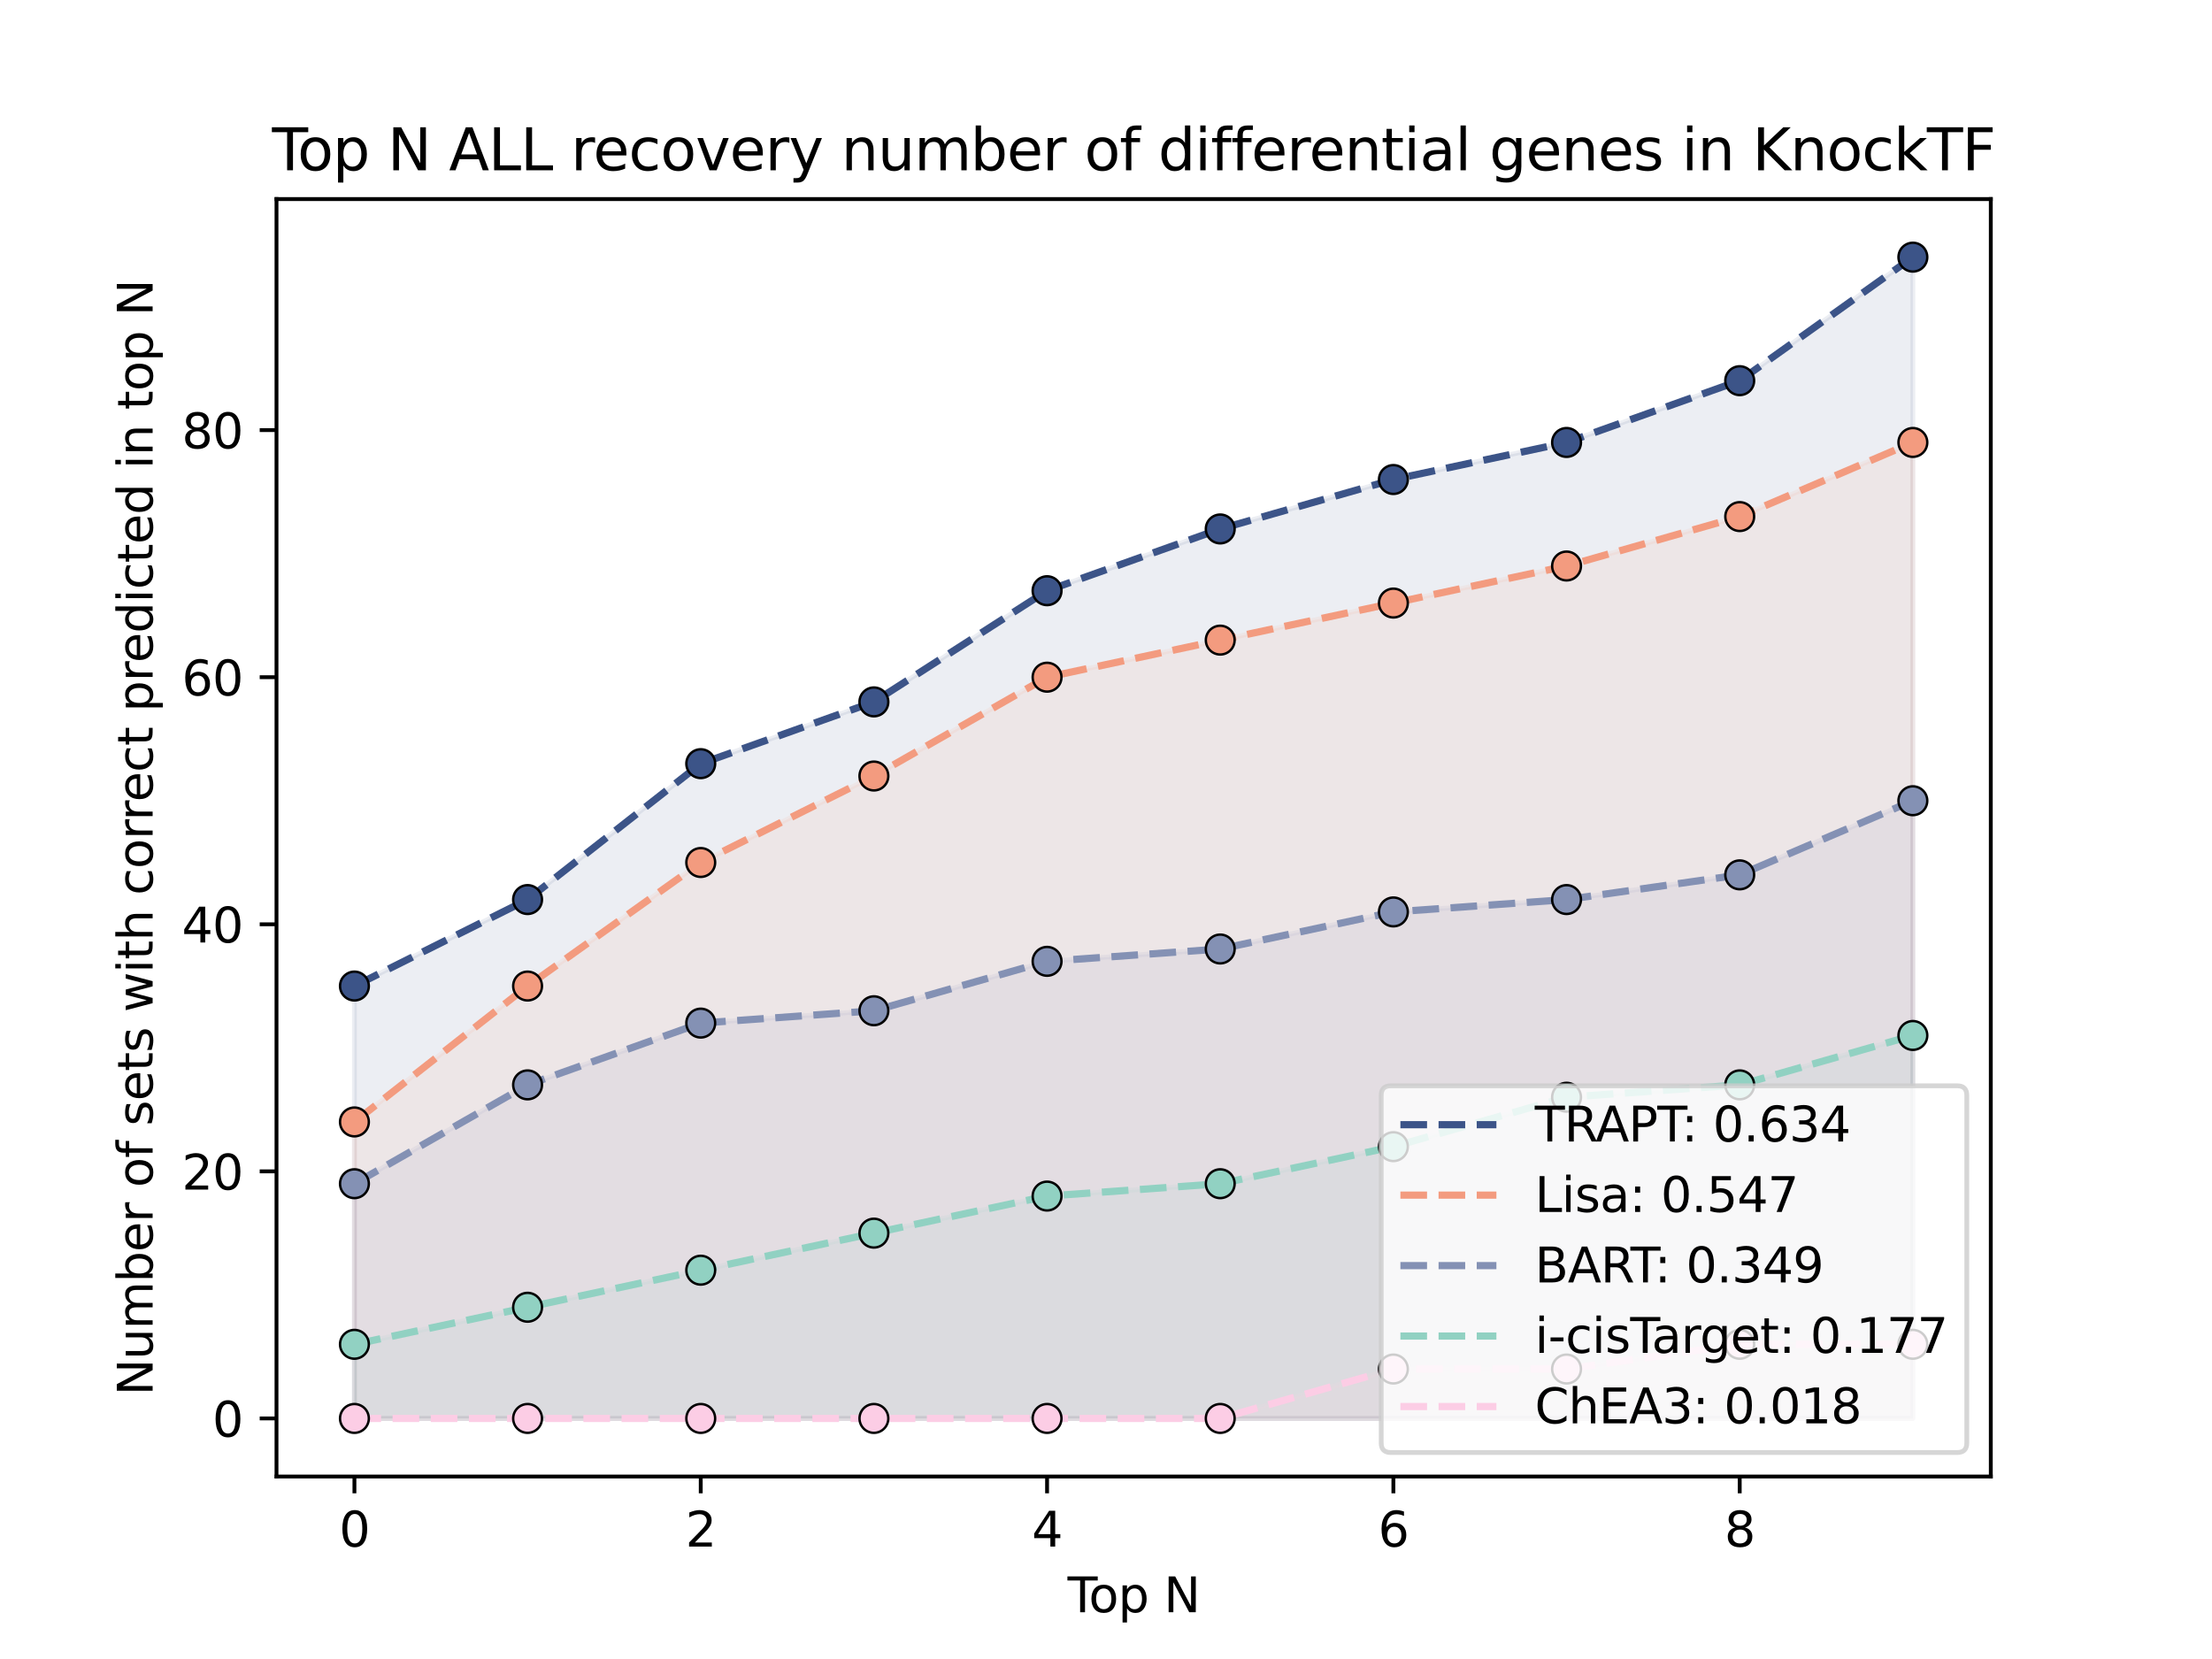 <?xml version="1.0" encoding="utf-8" standalone="no"?>
<!DOCTYPE svg PUBLIC "-//W3C//DTD SVG 1.1//EN"
  "http://www.w3.org/Graphics/SVG/1.1/DTD/svg11.dtd">
<svg xmlns:xlink="http://www.w3.org/1999/xlink" width="460.8pt" height="345.6pt" viewBox="0 0 460.8 345.6" xmlns="http://www.w3.org/2000/svg" version="1.1">
 <defs>
  <style type="text/css">*{stroke-linejoin: round; stroke-linecap: butt}</style>
 </defs>
 <g id="figure_1">
  <g id="patch_1">
   <path d="M 0 345.6 
L 460.8 345.6 
L 460.8 0 
L 0 0 
z
" style="fill: #ffffff"/>
  </g>
  <g id="axes_1">
   <g id="patch_2">
    <path d="M 57.6 307.584 
L 414.72 307.584 
L 414.72 41.472 
L 57.6 41.472 
z
" style="fill: #ffffff"/>
   </g>
   <g id="PolyCollection_1">
    <defs>
     <path id="mdbbc912011" d="M 73.833 -50.112 
L 73.833 -140.189 
L 109.905 -158.204 
L 145.978 -186.514 
L 182.051 -199.382 
L 218.124 -222.544 
L 254.196 -235.412 
L 290.269 -245.707 
L 326.342 -253.428 
L 362.415 -266.296 
L 398.487 -292.032 
L 398.487 -50.112 
L 398.487 -50.112 
L 362.415 -50.112 
L 326.342 -50.112 
L 290.269 -50.112 
L 254.196 -50.112 
L 218.124 -50.112 
L 182.051 -50.112 
L 145.978 -50.112 
L 109.905 -50.112 
L 73.833 -50.112 
z
" style="stroke: #3c5488; stroke-opacity: 0.1"/>
    </defs>
    <g clip-path="url(#p85c502e0f3)">
     <use xlink:href="#mdbbc912011" x="0" y="345.6" style="fill: #3c5488; fill-opacity: 0.1; stroke: #3c5488; stroke-opacity: 0.1"/>
    </g>
   </g>
   <g id="PolyCollection_2">
    <defs>
     <path id="m78c584b726" d="M 73.833 -50.112 
L 73.833 -111.879 
L 109.905 -140.189 
L 145.978 -165.925 
L 182.051 -183.94 
L 218.124 -204.529 
L 254.196 -212.25 
L 290.269 -219.971 
L 326.342 -227.692 
L 362.415 -237.986 
L 398.487 -253.428 
L 398.487 -50.112 
L 398.487 -50.112 
L 362.415 -50.112 
L 326.342 -50.112 
L 290.269 -50.112 
L 254.196 -50.112 
L 218.124 -50.112 
L 182.051 -50.112 
L 145.978 -50.112 
L 109.905 -50.112 
L 73.833 -50.112 
z
" style="stroke: #f39b7f; stroke-opacity: 0.1"/>
    </defs>
    <g clip-path="url(#p85c502e0f3)">
     <use xlink:href="#m78c584b726" x="0" y="345.6" style="fill: #f39b7f; fill-opacity: 0.1; stroke: #f39b7f; stroke-opacity: 0.1"/>
    </g>
   </g>
   <g id="PolyCollection_3">
    <defs>
     <path id="mcbadb2ce2e" d="M 73.833 -50.112 
L 73.833 -99.011 
L 109.905 -119.6 
L 145.978 -132.468 
L 182.051 -135.041 
L 218.124 -145.336 
L 254.196 -147.909 
L 290.269 -155.63 
L 326.342 -158.204 
L 362.415 -163.351 
L 398.487 -178.793 
L 398.487 -50.112 
L 398.487 -50.112 
L 362.415 -50.112 
L 326.342 -50.112 
L 290.269 -50.112 
L 254.196 -50.112 
L 218.124 -50.112 
L 182.051 -50.112 
L 145.978 -50.112 
L 109.905 -50.112 
L 73.833 -50.112 
z
" style="stroke: #8491b4; stroke-opacity: 0.1"/>
    </defs>
    <g clip-path="url(#p85c502e0f3)">
     <use xlink:href="#mcbadb2ce2e" x="0" y="345.6" style="fill: #8491b4; fill-opacity: 0.1; stroke: #8491b4; stroke-opacity: 0.1"/>
    </g>
   </g>
   <g id="PolyCollection_4">
    <defs>
     <path id="m38da74bc91" d="M 73.833 -50.112 
L 73.833 -65.554 
L 109.905 -73.275 
L 145.978 -80.995 
L 182.051 -88.716 
L 218.124 -96.437 
L 254.196 -99.011 
L 290.269 -106.732 
L 326.342 -117.026 
L 362.415 -119.6 
L 398.487 -129.894 
L 398.487 -50.112 
L 398.487 -50.112 
L 362.415 -50.112 
L 326.342 -50.112 
L 290.269 -50.112 
L 254.196 -50.112 
L 218.124 -50.112 
L 182.051 -50.112 
L 145.978 -50.112 
L 109.905 -50.112 
L 73.833 -50.112 
z
" style="stroke: #91d1c2; stroke-opacity: 0.1"/>
    </defs>
    <g clip-path="url(#p85c502e0f3)">
     <use xlink:href="#m38da74bc91" x="0" y="345.6" style="fill: #91d1c2; fill-opacity: 0.1; stroke: #91d1c2; stroke-opacity: 0.1"/>
    </g>
   </g>
   <g id="PolyCollection_5">
    <defs>
     <path id="m453b1b0b6f" d="M 73.833 -50.112 
L 73.833 -50.112 
L 109.905 -50.112 
L 145.978 -50.112 
L 182.051 -50.112 
L 218.124 -50.112 
L 254.196 -50.112 
L 290.269 -60.406 
L 326.342 -60.406 
L 362.415 -65.554 
L 398.487 -65.554 
L 398.487 -50.112 
L 398.487 -50.112 
L 362.415 -50.112 
L 326.342 -50.112 
L 290.269 -50.112 
L 254.196 -50.112 
L 218.124 -50.112 
L 182.051 -50.112 
L 145.978 -50.112 
L 109.905 -50.112 
L 73.833 -50.112 
z
" style="stroke: #fccde5; stroke-opacity: 0.1"/>
    </defs>
    <g clip-path="url(#p85c502e0f3)">
     <use xlink:href="#m453b1b0b6f" x="0" y="345.6" style="fill: #fccde5; fill-opacity: 0.1; stroke: #fccde5; stroke-opacity: 0.1"/>
    </g>
   </g>
   <g id="matplotlib.axis_1">
    <g id="xtick_1">
     <g id="line2d_1">
      <defs>
       <path id="m81133cbb20" d="M 0 0 
L 0 3.5 
" style="stroke: #000000; stroke-width: 0.8"/>
      </defs>
      <g>
       <use xlink:href="#m81133cbb20" x="73.833" y="307.584" style="stroke: #000000; stroke-width: 0.8"/>
      </g>
     </g>
     <g id="text_1">
      <!-- 0 -->
      <g transform="translate(70.651 322.182)scale(0.1 -0.1)">
       <defs>
        <path id="DejaVuSans-30" d="M 2034 4250 
Q 1547 4250 1301 3770 
Q 1056 3291 1056 2328 
Q 1056 1369 1301 889 
Q 1547 409 2034 409 
Q 2525 409 2770 889 
Q 3016 1369 3016 2328 
Q 3016 3291 2770 3770 
Q 2525 4250 2034 4250 
z
M 2034 4750 
Q 2819 4750 3233 4129 
Q 3647 3509 3647 2328 
Q 3647 1150 3233 529 
Q 2819 -91 2034 -91 
Q 1250 -91 836 529 
Q 422 1150 422 2328 
Q 422 3509 836 4129 
Q 1250 4750 2034 4750 
z
" transform="scale(0.016)"/>
       </defs>
       <use xlink:href="#DejaVuSans-30"/>
      </g>
     </g>
    </g>
    <g id="xtick_2">
     <g id="line2d_2">
      <g>
       <use xlink:href="#m81133cbb20" x="145.978" y="307.584" style="stroke: #000000; stroke-width: 0.8"/>
      </g>
     </g>
     <g id="text_2">
      <!-- 2 -->
      <g transform="translate(142.797 322.182)scale(0.1 -0.1)">
       <defs>
        <path id="DejaVuSans-32" d="M 1228 531 
L 3431 531 
L 3431 0 
L 469 0 
L 469 531 
Q 828 903 1448 1529 
Q 2069 2156 2228 2338 
Q 2531 2678 2651 2914 
Q 2772 3150 2772 3378 
Q 2772 3750 2511 3984 
Q 2250 4219 1831 4219 
Q 1534 4219 1204 4116 
Q 875 4013 500 3803 
L 500 4441 
Q 881 4594 1212 4672 
Q 1544 4750 1819 4750 
Q 2544 4750 2975 4387 
Q 3406 4025 3406 3419 
Q 3406 3131 3298 2873 
Q 3191 2616 2906 2266 
Q 2828 2175 2409 1742 
Q 1991 1309 1228 531 
z
" transform="scale(0.016)"/>
       </defs>
       <use xlink:href="#DejaVuSans-32"/>
      </g>
     </g>
    </g>
    <g id="xtick_3">
     <g id="line2d_3">
      <g>
       <use xlink:href="#m81133cbb20" x="218.124" y="307.584" style="stroke: #000000; stroke-width: 0.8"/>
      </g>
     </g>
     <g id="text_3">
      <!-- 4 -->
      <g transform="translate(214.942 322.182)scale(0.1 -0.1)">
       <defs>
        <path id="DejaVuSans-34" d="M 2419 4116 
L 825 1625 
L 2419 1625 
L 2419 4116 
z
M 2253 4666 
L 3047 4666 
L 3047 1625 
L 3713 1625 
L 3713 1100 
L 3047 1100 
L 3047 0 
L 2419 0 
L 2419 1100 
L 313 1100 
L 313 1709 
L 2253 4666 
z
" transform="scale(0.016)"/>
       </defs>
       <use xlink:href="#DejaVuSans-34"/>
      </g>
     </g>
    </g>
    <g id="xtick_4">
     <g id="line2d_4">
      <g>
       <use xlink:href="#m81133cbb20" x="290.269" y="307.584" style="stroke: #000000; stroke-width: 0.8"/>
      </g>
     </g>
     <g id="text_4">
      <!-- 6 -->
      <g transform="translate(287.088 322.182)scale(0.1 -0.1)">
       <defs>
        <path id="DejaVuSans-36" d="M 2113 2584 
Q 1688 2584 1439 2293 
Q 1191 2003 1191 1497 
Q 1191 994 1439 701 
Q 1688 409 2113 409 
Q 2538 409 2786 701 
Q 3034 994 3034 1497 
Q 3034 2003 2786 2293 
Q 2538 2584 2113 2584 
z
M 3366 4563 
L 3366 3988 
Q 3128 4100 2886 4159 
Q 2644 4219 2406 4219 
Q 1781 4219 1451 3797 
Q 1122 3375 1075 2522 
Q 1259 2794 1537 2939 
Q 1816 3084 2150 3084 
Q 2853 3084 3261 2657 
Q 3669 2231 3669 1497 
Q 3669 778 3244 343 
Q 2819 -91 2113 -91 
Q 1303 -91 875 529 
Q 447 1150 447 2328 
Q 447 3434 972 4092 
Q 1497 4750 2381 4750 
Q 2619 4750 2861 4703 
Q 3103 4656 3366 4563 
z
" transform="scale(0.016)"/>
       </defs>
       <use xlink:href="#DejaVuSans-36"/>
      </g>
     </g>
    </g>
    <g id="xtick_5">
     <g id="line2d_5">
      <g>
       <use xlink:href="#m81133cbb20" x="362.415" y="307.584" style="stroke: #000000; stroke-width: 0.8"/>
      </g>
     </g>
     <g id="text_5">
      <!-- 8 -->
      <g transform="translate(359.233 322.182)scale(0.1 -0.1)">
       <defs>
        <path id="DejaVuSans-38" d="M 2034 2216 
Q 1584 2216 1326 1975 
Q 1069 1734 1069 1313 
Q 1069 891 1326 650 
Q 1584 409 2034 409 
Q 2484 409 2743 651 
Q 3003 894 3003 1313 
Q 3003 1734 2745 1975 
Q 2488 2216 2034 2216 
z
M 1403 2484 
Q 997 2584 770 2862 
Q 544 3141 544 3541 
Q 544 4100 942 4425 
Q 1341 4750 2034 4750 
Q 2731 4750 3128 4425 
Q 3525 4100 3525 3541 
Q 3525 3141 3298 2862 
Q 3072 2584 2669 2484 
Q 3125 2378 3379 2068 
Q 3634 1759 3634 1313 
Q 3634 634 3220 271 
Q 2806 -91 2034 -91 
Q 1263 -91 848 271 
Q 434 634 434 1313 
Q 434 1759 690 2068 
Q 947 2378 1403 2484 
z
M 1172 3481 
Q 1172 3119 1398 2916 
Q 1625 2713 2034 2713 
Q 2441 2713 2670 2916 
Q 2900 3119 2900 3481 
Q 2900 3844 2670 4047 
Q 2441 4250 2034 4250 
Q 1625 4250 1398 4047 
Q 1172 3844 1172 3481 
z
" transform="scale(0.016)"/>
       </defs>
       <use xlink:href="#DejaVuSans-38"/>
      </g>
     </g>
    </g>
    <g id="text_6">
     <!-- Top N -->
     <g transform="translate(222.393 335.861)scale(0.1 -0.1)">
      <defs>
       <path id="DejaVuSans-54" d="M -19 4666 
L 3928 4666 
L 3928 4134 
L 2272 4134 
L 2272 0 
L 1638 0 
L 1638 4134 
L -19 4134 
L -19 4666 
z
" transform="scale(0.016)"/>
       <path id="DejaVuSans-6f" d="M 1959 3097 
Q 1497 3097 1228 2736 
Q 959 2375 959 1747 
Q 959 1119 1226 758 
Q 1494 397 1959 397 
Q 2419 397 2687 759 
Q 2956 1122 2956 1747 
Q 2956 2369 2687 2733 
Q 2419 3097 1959 3097 
z
M 1959 3584 
Q 2709 3584 3137 3096 
Q 3566 2609 3566 1747 
Q 3566 888 3137 398 
Q 2709 -91 1959 -91 
Q 1206 -91 779 398 
Q 353 888 353 1747 
Q 353 2609 779 3096 
Q 1206 3584 1959 3584 
z
" transform="scale(0.016)"/>
       <path id="DejaVuSans-70" d="M 1159 525 
L 1159 -1331 
L 581 -1331 
L 581 3500 
L 1159 3500 
L 1159 2969 
Q 1341 3281 1617 3432 
Q 1894 3584 2278 3584 
Q 2916 3584 3314 3078 
Q 3713 2572 3713 1747 
Q 3713 922 3314 415 
Q 2916 -91 2278 -91 
Q 1894 -91 1617 61 
Q 1341 213 1159 525 
z
M 3116 1747 
Q 3116 2381 2855 2742 
Q 2594 3103 2138 3103 
Q 1681 3103 1420 2742 
Q 1159 2381 1159 1747 
Q 1159 1113 1420 752 
Q 1681 391 2138 391 
Q 2594 391 2855 752 
Q 3116 1113 3116 1747 
z
" transform="scale(0.016)"/>
       <path id="DejaVuSans-20" transform="scale(0.016)"/>
       <path id="DejaVuSans-4e" d="M 628 4666 
L 1478 4666 
L 3547 763 
L 3547 4666 
L 4159 4666 
L 4159 0 
L 3309 0 
L 1241 3903 
L 1241 0 
L 628 0 
L 628 4666 
z
" transform="scale(0.016)"/>
      </defs>
      <use xlink:href="#DejaVuSans-54"/>
      <use xlink:href="#DejaVuSans-6f" x="44.084"/>
      <use xlink:href="#DejaVuSans-70" x="105.266"/>
      <use xlink:href="#DejaVuSans-20" x="168.742"/>
      <use xlink:href="#DejaVuSans-4e" x="200.529"/>
     </g>
    </g>
   </g>
   <g id="matplotlib.axis_2">
    <g id="ytick_1">
     <g id="line2d_6">
      <defs>
       <path id="m868050af7d" d="M 0 0 
L -3.5 0 
" style="stroke: #000000; stroke-width: 0.8"/>
      </defs>
      <g>
       <use xlink:href="#m868050af7d" x="57.6" y="295.488" style="stroke: #000000; stroke-width: 0.8"/>
      </g>
     </g>
     <g id="text_7">
      <!-- 0 -->
      <g transform="translate(44.237 299.287)scale(0.1 -0.1)">
       <use xlink:href="#DejaVuSans-30"/>
      </g>
     </g>
    </g>
    <g id="ytick_2">
     <g id="line2d_7">
      <g>
       <use xlink:href="#m868050af7d" x="57.6" y="244.016" style="stroke: #000000; stroke-width: 0.8"/>
      </g>
     </g>
     <g id="text_8">
      <!-- 20 -->
      <g transform="translate(37.875 247.815)scale(0.1 -0.1)">
       <use xlink:href="#DejaVuSans-32"/>
       <use xlink:href="#DejaVuSans-30" x="63.623"/>
      </g>
     </g>
    </g>
    <g id="ytick_3">
     <g id="line2d_8">
      <g>
       <use xlink:href="#m868050af7d" x="57.6" y="192.543" style="stroke: #000000; stroke-width: 0.8"/>
      </g>
     </g>
     <g id="text_9">
      <!-- 40 -->
      <g transform="translate(37.875 196.343)scale(0.1 -0.1)">
       <use xlink:href="#DejaVuSans-34"/>
       <use xlink:href="#DejaVuSans-30" x="63.623"/>
      </g>
     </g>
    </g>
    <g id="ytick_4">
     <g id="line2d_9">
      <g>
       <use xlink:href="#m868050af7d" x="57.6" y="141.071" style="stroke: #000000; stroke-width: 0.8"/>
      </g>
     </g>
     <g id="text_10">
      <!-- 60 -->
      <g transform="translate(37.875 144.87)scale(0.1 -0.1)">
       <use xlink:href="#DejaVuSans-36"/>
       <use xlink:href="#DejaVuSans-30" x="63.623"/>
      </g>
     </g>
    </g>
    <g id="ytick_5">
     <g id="line2d_10">
      <g>
       <use xlink:href="#m868050af7d" x="57.6" y="89.599" style="stroke: #000000; stroke-width: 0.8"/>
      </g>
     </g>
     <g id="text_11">
      <!-- 80 -->
      <g transform="translate(37.875 93.398)scale(0.1 -0.1)">
       <use xlink:href="#DejaVuSans-38"/>
       <use xlink:href="#DejaVuSans-30" x="63.623"/>
      </g>
     </g>
    </g>
    <g id="text_12">
     <!-- Number of sets with correct predicted in top N -->
     <g transform="translate(31.795 290.714)rotate(-90)scale(0.1 -0.1)">
      <defs>
       <path id="DejaVuSans-75" d="M 544 1381 
L 544 3500 
L 1119 3500 
L 1119 1403 
Q 1119 906 1312 657 
Q 1506 409 1894 409 
Q 2359 409 2629 706 
Q 2900 1003 2900 1516 
L 2900 3500 
L 3475 3500 
L 3475 0 
L 2900 0 
L 2900 538 
Q 2691 219 2414 64 
Q 2138 -91 1772 -91 
Q 1169 -91 856 284 
Q 544 659 544 1381 
z
M 1991 3584 
L 1991 3584 
z
" transform="scale(0.016)"/>
       <path id="DejaVuSans-6d" d="M 3328 2828 
Q 3544 3216 3844 3400 
Q 4144 3584 4550 3584 
Q 5097 3584 5394 3201 
Q 5691 2819 5691 2113 
L 5691 0 
L 5113 0 
L 5113 2094 
Q 5113 2597 4934 2840 
Q 4756 3084 4391 3084 
Q 3944 3084 3684 2787 
Q 3425 2491 3425 1978 
L 3425 0 
L 2847 0 
L 2847 2094 
Q 2847 2600 2669 2842 
Q 2491 3084 2119 3084 
Q 1678 3084 1418 2786 
Q 1159 2488 1159 1978 
L 1159 0 
L 581 0 
L 581 3500 
L 1159 3500 
L 1159 2956 
Q 1356 3278 1631 3431 
Q 1906 3584 2284 3584 
Q 2666 3584 2933 3390 
Q 3200 3197 3328 2828 
z
" transform="scale(0.016)"/>
       <path id="DejaVuSans-62" d="M 3116 1747 
Q 3116 2381 2855 2742 
Q 2594 3103 2138 3103 
Q 1681 3103 1420 2742 
Q 1159 2381 1159 1747 
Q 1159 1113 1420 752 
Q 1681 391 2138 391 
Q 2594 391 2855 752 
Q 3116 1113 3116 1747 
z
M 1159 2969 
Q 1341 3281 1617 3432 
Q 1894 3584 2278 3584 
Q 2916 3584 3314 3078 
Q 3713 2572 3713 1747 
Q 3713 922 3314 415 
Q 2916 -91 2278 -91 
Q 1894 -91 1617 61 
Q 1341 213 1159 525 
L 1159 0 
L 581 0 
L 581 4863 
L 1159 4863 
L 1159 2969 
z
" transform="scale(0.016)"/>
       <path id="DejaVuSans-65" d="M 3597 1894 
L 3597 1613 
L 953 1613 
Q 991 1019 1311 708 
Q 1631 397 2203 397 
Q 2534 397 2845 478 
Q 3156 559 3463 722 
L 3463 178 
Q 3153 47 2828 -22 
Q 2503 -91 2169 -91 
Q 1331 -91 842 396 
Q 353 884 353 1716 
Q 353 2575 817 3079 
Q 1281 3584 2069 3584 
Q 2775 3584 3186 3129 
Q 3597 2675 3597 1894 
z
M 3022 2063 
Q 3016 2534 2758 2815 
Q 2500 3097 2075 3097 
Q 1594 3097 1305 2825 
Q 1016 2553 972 2059 
L 3022 2063 
z
" transform="scale(0.016)"/>
       <path id="DejaVuSans-72" d="M 2631 2963 
Q 2534 3019 2420 3045 
Q 2306 3072 2169 3072 
Q 1681 3072 1420 2755 
Q 1159 2438 1159 1844 
L 1159 0 
L 581 0 
L 581 3500 
L 1159 3500 
L 1159 2956 
Q 1341 3275 1631 3429 
Q 1922 3584 2338 3584 
Q 2397 3584 2469 3576 
Q 2541 3569 2628 3553 
L 2631 2963 
z
" transform="scale(0.016)"/>
       <path id="DejaVuSans-66" d="M 2375 4863 
L 2375 4384 
L 1825 4384 
Q 1516 4384 1395 4259 
Q 1275 4134 1275 3809 
L 1275 3500 
L 2222 3500 
L 2222 3053 
L 1275 3053 
L 1275 0 
L 697 0 
L 697 3053 
L 147 3053 
L 147 3500 
L 697 3500 
L 697 3744 
Q 697 4328 969 4595 
Q 1241 4863 1831 4863 
L 2375 4863 
z
" transform="scale(0.016)"/>
       <path id="DejaVuSans-73" d="M 2834 3397 
L 2834 2853 
Q 2591 2978 2328 3040 
Q 2066 3103 1784 3103 
Q 1356 3103 1142 2972 
Q 928 2841 928 2578 
Q 928 2378 1081 2264 
Q 1234 2150 1697 2047 
L 1894 2003 
Q 2506 1872 2764 1633 
Q 3022 1394 3022 966 
Q 3022 478 2636 193 
Q 2250 -91 1575 -91 
Q 1294 -91 989 -36 
Q 684 19 347 128 
L 347 722 
Q 666 556 975 473 
Q 1284 391 1588 391 
Q 1994 391 2212 530 
Q 2431 669 2431 922 
Q 2431 1156 2273 1281 
Q 2116 1406 1581 1522 
L 1381 1569 
Q 847 1681 609 1914 
Q 372 2147 372 2553 
Q 372 3047 722 3315 
Q 1072 3584 1716 3584 
Q 2034 3584 2315 3537 
Q 2597 3491 2834 3397 
z
" transform="scale(0.016)"/>
       <path id="DejaVuSans-74" d="M 1172 4494 
L 1172 3500 
L 2356 3500 
L 2356 3053 
L 1172 3053 
L 1172 1153 
Q 1172 725 1289 603 
Q 1406 481 1766 481 
L 2356 481 
L 2356 0 
L 1766 0 
Q 1100 0 847 248 
Q 594 497 594 1153 
L 594 3053 
L 172 3053 
L 172 3500 
L 594 3500 
L 594 4494 
L 1172 4494 
z
" transform="scale(0.016)"/>
       <path id="DejaVuSans-77" d="M 269 3500 
L 844 3500 
L 1563 769 
L 2278 3500 
L 2956 3500 
L 3675 769 
L 4391 3500 
L 4966 3500 
L 4050 0 
L 3372 0 
L 2619 2869 
L 1863 0 
L 1184 0 
L 269 3500 
z
" transform="scale(0.016)"/>
       <path id="DejaVuSans-69" d="M 603 3500 
L 1178 3500 
L 1178 0 
L 603 0 
L 603 3500 
z
M 603 4863 
L 1178 4863 
L 1178 4134 
L 603 4134 
L 603 4863 
z
" transform="scale(0.016)"/>
       <path id="DejaVuSans-68" d="M 3513 2113 
L 3513 0 
L 2938 0 
L 2938 2094 
Q 2938 2591 2744 2837 
Q 2550 3084 2163 3084 
Q 1697 3084 1428 2787 
Q 1159 2491 1159 1978 
L 1159 0 
L 581 0 
L 581 4863 
L 1159 4863 
L 1159 2956 
Q 1366 3272 1645 3428 
Q 1925 3584 2291 3584 
Q 2894 3584 3203 3211 
Q 3513 2838 3513 2113 
z
" transform="scale(0.016)"/>
       <path id="DejaVuSans-63" d="M 3122 3366 
L 3122 2828 
Q 2878 2963 2633 3030 
Q 2388 3097 2138 3097 
Q 1578 3097 1268 2742 
Q 959 2388 959 1747 
Q 959 1106 1268 751 
Q 1578 397 2138 397 
Q 2388 397 2633 464 
Q 2878 531 3122 666 
L 3122 134 
Q 2881 22 2623 -34 
Q 2366 -91 2075 -91 
Q 1284 -91 818 406 
Q 353 903 353 1747 
Q 353 2603 823 3093 
Q 1294 3584 2113 3584 
Q 2378 3584 2631 3529 
Q 2884 3475 3122 3366 
z
" transform="scale(0.016)"/>
       <path id="DejaVuSans-64" d="M 2906 2969 
L 2906 4863 
L 3481 4863 
L 3481 0 
L 2906 0 
L 2906 525 
Q 2725 213 2448 61 
Q 2172 -91 1784 -91 
Q 1150 -91 751 415 
Q 353 922 353 1747 
Q 353 2572 751 3078 
Q 1150 3584 1784 3584 
Q 2172 3584 2448 3432 
Q 2725 3281 2906 2969 
z
M 947 1747 
Q 947 1113 1208 752 
Q 1469 391 1925 391 
Q 2381 391 2643 752 
Q 2906 1113 2906 1747 
Q 2906 2381 2643 2742 
Q 2381 3103 1925 3103 
Q 1469 3103 1208 2742 
Q 947 2381 947 1747 
z
" transform="scale(0.016)"/>
       <path id="DejaVuSans-6e" d="M 3513 2113 
L 3513 0 
L 2938 0 
L 2938 2094 
Q 2938 2591 2744 2837 
Q 2550 3084 2163 3084 
Q 1697 3084 1428 2787 
Q 1159 2491 1159 1978 
L 1159 0 
L 581 0 
L 581 3500 
L 1159 3500 
L 1159 2956 
Q 1366 3272 1645 3428 
Q 1925 3584 2291 3584 
Q 2894 3584 3203 3211 
Q 3513 2838 3513 2113 
z
" transform="scale(0.016)"/>
      </defs>
      <use xlink:href="#DejaVuSans-4e"/>
      <use xlink:href="#DejaVuSans-75" x="74.805"/>
      <use xlink:href="#DejaVuSans-6d" x="138.184"/>
      <use xlink:href="#DejaVuSans-62" x="235.596"/>
      <use xlink:href="#DejaVuSans-65" x="299.072"/>
      <use xlink:href="#DejaVuSans-72" x="360.596"/>
      <use xlink:href="#DejaVuSans-20" x="401.709"/>
      <use xlink:href="#DejaVuSans-6f" x="433.496"/>
      <use xlink:href="#DejaVuSans-66" x="494.678"/>
      <use xlink:href="#DejaVuSans-20" x="529.883"/>
      <use xlink:href="#DejaVuSans-73" x="561.67"/>
      <use xlink:href="#DejaVuSans-65" x="613.77"/>
      <use xlink:href="#DejaVuSans-74" x="675.293"/>
      <use xlink:href="#DejaVuSans-73" x="714.502"/>
      <use xlink:href="#DejaVuSans-20" x="766.602"/>
      <use xlink:href="#DejaVuSans-77" x="798.389"/>
      <use xlink:href="#DejaVuSans-69" x="880.176"/>
      <use xlink:href="#DejaVuSans-74" x="907.959"/>
      <use xlink:href="#DejaVuSans-68" x="947.168"/>
      <use xlink:href="#DejaVuSans-20" x="1010.547"/>
      <use xlink:href="#DejaVuSans-63" x="1042.334"/>
      <use xlink:href="#DejaVuSans-6f" x="1097.314"/>
      <use xlink:href="#DejaVuSans-72" x="1158.496"/>
      <use xlink:href="#DejaVuSans-72" x="1197.859"/>
      <use xlink:href="#DejaVuSans-65" x="1236.723"/>
      <use xlink:href="#DejaVuSans-63" x="1298.246"/>
      <use xlink:href="#DejaVuSans-74" x="1353.227"/>
      <use xlink:href="#DejaVuSans-20" x="1392.436"/>
      <use xlink:href="#DejaVuSans-70" x="1424.223"/>
      <use xlink:href="#DejaVuSans-72" x="1487.699"/>
      <use xlink:href="#DejaVuSans-65" x="1526.562"/>
      <use xlink:href="#DejaVuSans-64" x="1588.086"/>
      <use xlink:href="#DejaVuSans-69" x="1651.562"/>
      <use xlink:href="#DejaVuSans-63" x="1679.346"/>
      <use xlink:href="#DejaVuSans-74" x="1734.326"/>
      <use xlink:href="#DejaVuSans-65" x="1773.535"/>
      <use xlink:href="#DejaVuSans-64" x="1835.059"/>
      <use xlink:href="#DejaVuSans-20" x="1898.535"/>
      <use xlink:href="#DejaVuSans-69" x="1930.322"/>
      <use xlink:href="#DejaVuSans-6e" x="1958.105"/>
      <use xlink:href="#DejaVuSans-20" x="2021.484"/>
      <use xlink:href="#DejaVuSans-74" x="2053.271"/>
      <use xlink:href="#DejaVuSans-6f" x="2092.48"/>
      <use xlink:href="#DejaVuSans-70" x="2153.662"/>
      <use xlink:href="#DejaVuSans-20" x="2217.139"/>
      <use xlink:href="#DejaVuSans-4e" x="2248.926"/>
     </g>
    </g>
   </g>
   <g id="line2d_11">
    <path d="M 73.833 205.411 
L 109.905 187.396 
L 145.978 159.086 
L 182.051 146.218 
L 218.124 123.056 
L 254.196 110.188 
L 290.269 99.893 
L 326.342 92.172 
L 362.415 79.304 
L 398.487 53.568 
" clip-path="url(#p85c502e0f3)" style="fill: none; stroke-dasharray: 5.55,2.4; stroke-dashoffset: 0; stroke: #3c5488; stroke-width: 1.5"/>
   </g>
   <g id="line2d_12">
    <defs>
     <path id="m71965c73d3" d="M 0 3 
C 0.796 3 1.559 2.684 2.121 2.121 
C 2.684 1.559 3 0.796 3 0 
C 3 -0.796 2.684 -1.559 2.121 -2.121 
C 1.559 -2.684 0.796 -3 0 -3 
C -0.796 -3 -1.559 -2.684 -2.121 -2.121 
C -2.684 -1.559 -3 -0.796 -3 0 
C -3 0.796 -2.684 1.559 -2.121 2.121 
C -1.559 2.684 -0.796 3 0 3 
z
" style="stroke: #000000; stroke-width: 0.5"/>
    </defs>
    <g clip-path="url(#p85c502e0f3)">
     <use xlink:href="#m71965c73d3" x="73.833" y="205.411" style="fill: #3c5488; stroke: #000000; stroke-width: 0.5"/>
     <use xlink:href="#m71965c73d3" x="109.905" y="187.396" style="fill: #3c5488; stroke: #000000; stroke-width: 0.5"/>
     <use xlink:href="#m71965c73d3" x="145.978" y="159.086" style="fill: #3c5488; stroke: #000000; stroke-width: 0.5"/>
     <use xlink:href="#m71965c73d3" x="182.051" y="146.218" style="fill: #3c5488; stroke: #000000; stroke-width: 0.5"/>
     <use xlink:href="#m71965c73d3" x="218.124" y="123.056" style="fill: #3c5488; stroke: #000000; stroke-width: 0.5"/>
     <use xlink:href="#m71965c73d3" x="254.196" y="110.188" style="fill: #3c5488; stroke: #000000; stroke-width: 0.5"/>
     <use xlink:href="#m71965c73d3" x="290.269" y="99.893" style="fill: #3c5488; stroke: #000000; stroke-width: 0.5"/>
     <use xlink:href="#m71965c73d3" x="326.342" y="92.172" style="fill: #3c5488; stroke: #000000; stroke-width: 0.5"/>
     <use xlink:href="#m71965c73d3" x="362.415" y="79.304" style="fill: #3c5488; stroke: #000000; stroke-width: 0.5"/>
     <use xlink:href="#m71965c73d3" x="398.487" y="53.568" style="fill: #3c5488; stroke: #000000; stroke-width: 0.5"/>
    </g>
   </g>
   <g id="line2d_13">
    <path d="M 73.833 233.721 
L 109.905 205.411 
L 145.978 179.675 
L 182.051 161.66 
L 218.124 141.071 
L 254.196 133.35 
L 290.269 125.629 
L 326.342 117.908 
L 362.415 107.614 
L 398.487 92.172 
" clip-path="url(#p85c502e0f3)" style="fill: none; stroke-dasharray: 5.55,2.4; stroke-dashoffset: 0; stroke: #f39b7f; stroke-width: 1.5"/>
   </g>
   <g id="line2d_14">
    <defs>
     <path id="mc0b8d8d0a2" d="M 0 3 
C 0.796 3 1.559 2.684 2.121 2.121 
C 2.684 1.559 3 0.796 3 0 
C 3 -0.796 2.684 -1.559 2.121 -2.121 
C 1.559 -2.684 0.796 -3 0 -3 
C -0.796 -3 -1.559 -2.684 -2.121 -2.121 
C -2.684 -1.559 -3 -0.796 -3 0 
C -3 0.796 -2.684 1.559 -2.121 2.121 
C -1.559 2.684 -0.796 3 0 3 
z
" style="stroke: #000000; stroke-width: 0.5"/>
    </defs>
    <g clip-path="url(#p85c502e0f3)">
     <use xlink:href="#mc0b8d8d0a2" x="73.833" y="233.721" style="fill: #f39b7f; stroke: #000000; stroke-width: 0.5"/>
     <use xlink:href="#mc0b8d8d0a2" x="109.905" y="205.411" style="fill: #f39b7f; stroke: #000000; stroke-width: 0.5"/>
     <use xlink:href="#mc0b8d8d0a2" x="145.978" y="179.675" style="fill: #f39b7f; stroke: #000000; stroke-width: 0.5"/>
     <use xlink:href="#mc0b8d8d0a2" x="182.051" y="161.66" style="fill: #f39b7f; stroke: #000000; stroke-width: 0.5"/>
     <use xlink:href="#mc0b8d8d0a2" x="218.124" y="141.071" style="fill: #f39b7f; stroke: #000000; stroke-width: 0.5"/>
     <use xlink:href="#mc0b8d8d0a2" x="254.196" y="133.35" style="fill: #f39b7f; stroke: #000000; stroke-width: 0.5"/>
     <use xlink:href="#mc0b8d8d0a2" x="290.269" y="125.629" style="fill: #f39b7f; stroke: #000000; stroke-width: 0.5"/>
     <use xlink:href="#mc0b8d8d0a2" x="326.342" y="117.908" style="fill: #f39b7f; stroke: #000000; stroke-width: 0.5"/>
     <use xlink:href="#mc0b8d8d0a2" x="362.415" y="107.614" style="fill: #f39b7f; stroke: #000000; stroke-width: 0.5"/>
     <use xlink:href="#mc0b8d8d0a2" x="398.487" y="92.172" style="fill: #f39b7f; stroke: #000000; stroke-width: 0.5"/>
    </g>
   </g>
   <g id="line2d_15">
    <path d="M 73.833 246.589 
L 109.905 226 
L 145.978 213.132 
L 182.051 210.559 
L 218.124 200.264 
L 254.196 197.691 
L 290.269 189.97 
L 326.342 187.396 
L 362.415 182.249 
L 398.487 166.807 
" clip-path="url(#p85c502e0f3)" style="fill: none; stroke-dasharray: 5.55,2.4; stroke-dashoffset: 0; stroke: #8491b4; stroke-width: 1.5"/>
   </g>
   <g id="line2d_16">
    <defs>
     <path id="mc71b3e51f6" d="M 0 3 
C 0.796 3 1.559 2.684 2.121 2.121 
C 2.684 1.559 3 0.796 3 0 
C 3 -0.796 2.684 -1.559 2.121 -2.121 
C 1.559 -2.684 0.796 -3 0 -3 
C -0.796 -3 -1.559 -2.684 -2.121 -2.121 
C -2.684 -1.559 -3 -0.796 -3 0 
C -3 0.796 -2.684 1.559 -2.121 2.121 
C -1.559 2.684 -0.796 3 0 3 
z
" style="stroke: #000000; stroke-width: 0.5"/>
    </defs>
    <g clip-path="url(#p85c502e0f3)">
     <use xlink:href="#mc71b3e51f6" x="73.833" y="246.589" style="fill: #8491b4; stroke: #000000; stroke-width: 0.5"/>
     <use xlink:href="#mc71b3e51f6" x="109.905" y="226" style="fill: #8491b4; stroke: #000000; stroke-width: 0.5"/>
     <use xlink:href="#mc71b3e51f6" x="145.978" y="213.132" style="fill: #8491b4; stroke: #000000; stroke-width: 0.5"/>
     <use xlink:href="#mc71b3e51f6" x="182.051" y="210.559" style="fill: #8491b4; stroke: #000000; stroke-width: 0.5"/>
     <use xlink:href="#mc71b3e51f6" x="218.124" y="200.264" style="fill: #8491b4; stroke: #000000; stroke-width: 0.5"/>
     <use xlink:href="#mc71b3e51f6" x="254.196" y="197.691" style="fill: #8491b4; stroke: #000000; stroke-width: 0.5"/>
     <use xlink:href="#mc71b3e51f6" x="290.269" y="189.97" style="fill: #8491b4; stroke: #000000; stroke-width: 0.5"/>
     <use xlink:href="#mc71b3e51f6" x="326.342" y="187.396" style="fill: #8491b4; stroke: #000000; stroke-width: 0.5"/>
     <use xlink:href="#mc71b3e51f6" x="362.415" y="182.249" style="fill: #8491b4; stroke: #000000; stroke-width: 0.5"/>
     <use xlink:href="#mc71b3e51f6" x="398.487" y="166.807" style="fill: #8491b4; stroke: #000000; stroke-width: 0.5"/>
    </g>
   </g>
   <g id="line2d_17">
    <path d="M 73.833 280.046 
L 109.905 272.325 
L 145.978 264.605 
L 182.051 256.884 
L 218.124 249.163 
L 254.196 246.589 
L 290.269 238.868 
L 326.342 228.574 
L 362.415 226 
L 398.487 215.706 
" clip-path="url(#p85c502e0f3)" style="fill: none; stroke-dasharray: 5.55,2.4; stroke-dashoffset: 0; stroke: #91d1c2; stroke-width: 1.5"/>
   </g>
   <g id="line2d_18">
    <defs>
     <path id="m7901604587" d="M 0 3 
C 0.796 3 1.559 2.684 2.121 2.121 
C 2.684 1.559 3 0.796 3 0 
C 3 -0.796 2.684 -1.559 2.121 -2.121 
C 1.559 -2.684 0.796 -3 0 -3 
C -0.796 -3 -1.559 -2.684 -2.121 -2.121 
C -2.684 -1.559 -3 -0.796 -3 0 
C -3 0.796 -2.684 1.559 -2.121 2.121 
C -1.559 2.684 -0.796 3 0 3 
z
" style="stroke: #000000; stroke-width: 0.5"/>
    </defs>
    <g clip-path="url(#p85c502e0f3)">
     <use xlink:href="#m7901604587" x="73.833" y="280.046" style="fill: #91d1c2; stroke: #000000; stroke-width: 0.5"/>
     <use xlink:href="#m7901604587" x="109.905" y="272.325" style="fill: #91d1c2; stroke: #000000; stroke-width: 0.5"/>
     <use xlink:href="#m7901604587" x="145.978" y="264.605" style="fill: #91d1c2; stroke: #000000; stroke-width: 0.5"/>
     <use xlink:href="#m7901604587" x="182.051" y="256.884" style="fill: #91d1c2; stroke: #000000; stroke-width: 0.5"/>
     <use xlink:href="#m7901604587" x="218.124" y="249.163" style="fill: #91d1c2; stroke: #000000; stroke-width: 0.5"/>
     <use xlink:href="#m7901604587" x="254.196" y="246.589" style="fill: #91d1c2; stroke: #000000; stroke-width: 0.5"/>
     <use xlink:href="#m7901604587" x="290.269" y="238.868" style="fill: #91d1c2; stroke: #000000; stroke-width: 0.5"/>
     <use xlink:href="#m7901604587" x="326.342" y="228.574" style="fill: #91d1c2; stroke: #000000; stroke-width: 0.5"/>
     <use xlink:href="#m7901604587" x="362.415" y="226" style="fill: #91d1c2; stroke: #000000; stroke-width: 0.5"/>
     <use xlink:href="#m7901604587" x="398.487" y="215.706" style="fill: #91d1c2; stroke: #000000; stroke-width: 0.5"/>
    </g>
   </g>
   <g id="line2d_19">
    <path d="M 73.833 295.488 
L 109.905 295.488 
L 145.978 295.488 
L 182.051 295.488 
L 218.124 295.488 
L 254.196 295.488 
L 290.269 285.194 
L 326.342 285.194 
L 362.415 280.046 
L 398.487 280.046 
" clip-path="url(#p85c502e0f3)" style="fill: none; stroke-dasharray: 5.55,2.4; stroke-dashoffset: 0; stroke: #fccde5; stroke-width: 1.5"/>
   </g>
   <g id="line2d_20">
    <defs>
     <path id="m528bc35383" d="M 0 3 
C 0.796 3 1.559 2.684 2.121 2.121 
C 2.684 1.559 3 0.796 3 0 
C 3 -0.796 2.684 -1.559 2.121 -2.121 
C 1.559 -2.684 0.796 -3 0 -3 
C -0.796 -3 -1.559 -2.684 -2.121 -2.121 
C -2.684 -1.559 -3 -0.796 -3 0 
C -3 0.796 -2.684 1.559 -2.121 2.121 
C -1.559 2.684 -0.796 3 0 3 
z
" style="stroke: #000000; stroke-width: 0.5"/>
    </defs>
    <g clip-path="url(#p85c502e0f3)">
     <use xlink:href="#m528bc35383" x="73.833" y="295.488" style="fill: #fccde5; stroke: #000000; stroke-width: 0.5"/>
     <use xlink:href="#m528bc35383" x="109.905" y="295.488" style="fill: #fccde5; stroke: #000000; stroke-width: 0.5"/>
     <use xlink:href="#m528bc35383" x="145.978" y="295.488" style="fill: #fccde5; stroke: #000000; stroke-width: 0.5"/>
     <use xlink:href="#m528bc35383" x="182.051" y="295.488" style="fill: #fccde5; stroke: #000000; stroke-width: 0.5"/>
     <use xlink:href="#m528bc35383" x="218.124" y="295.488" style="fill: #fccde5; stroke: #000000; stroke-width: 0.5"/>
     <use xlink:href="#m528bc35383" x="254.196" y="295.488" style="fill: #fccde5; stroke: #000000; stroke-width: 0.5"/>
     <use xlink:href="#m528bc35383" x="290.269" y="285.194" style="fill: #fccde5; stroke: #000000; stroke-width: 0.5"/>
     <use xlink:href="#m528bc35383" x="326.342" y="285.194" style="fill: #fccde5; stroke: #000000; stroke-width: 0.5"/>
     <use xlink:href="#m528bc35383" x="362.415" y="280.046" style="fill: #fccde5; stroke: #000000; stroke-width: 0.5"/>
     <use xlink:href="#m528bc35383" x="398.487" y="280.046" style="fill: #fccde5; stroke: #000000; stroke-width: 0.5"/>
    </g>
   </g>
   <g id="patch_3">
    <path d="M 57.6 307.584 
L 57.6 41.472 
" style="fill: none; stroke: #000000; stroke-width: 0.8; stroke-linejoin: miter; stroke-linecap: square"/>
   </g>
   <g id="patch_4">
    <path d="M 414.72 307.584 
L 414.72 41.472 
" style="fill: none; stroke: #000000; stroke-width: 0.8; stroke-linejoin: miter; stroke-linecap: square"/>
   </g>
   <g id="patch_5">
    <path d="M 57.6 307.584 
L 414.72 307.584 
" style="fill: none; stroke: #000000; stroke-width: 0.8; stroke-linejoin: miter; stroke-linecap: square"/>
   </g>
   <g id="patch_6">
    <path d="M 57.6 41.472 
L 414.72 41.472 
" style="fill: none; stroke: #000000; stroke-width: 0.8; stroke-linejoin: miter; stroke-linecap: square"/>
   </g>
   <g id="text_13">
    <!-- Top N ALL recovery number of differential genes in KnockTF -->
    <g transform="translate(56.67 35.472)scale(0.12 -0.12)">
     <defs>
      <path id="DejaVuSans-41" d="M 2188 4044 
L 1331 1722 
L 3047 1722 
L 2188 4044 
z
M 1831 4666 
L 2547 4666 
L 4325 0 
L 3669 0 
L 3244 1197 
L 1141 1197 
L 716 0 
L 50 0 
L 1831 4666 
z
" transform="scale(0.016)"/>
      <path id="DejaVuSans-4c" d="M 628 4666 
L 1259 4666 
L 1259 531 
L 3531 531 
L 3531 0 
L 628 0 
L 628 4666 
z
" transform="scale(0.016)"/>
      <path id="DejaVuSans-76" d="M 191 3500 
L 800 3500 
L 1894 563 
L 2988 3500 
L 3597 3500 
L 2284 0 
L 1503 0 
L 191 3500 
z
" transform="scale(0.016)"/>
      <path id="DejaVuSans-79" d="M 2059 -325 
Q 1816 -950 1584 -1140 
Q 1353 -1331 966 -1331 
L 506 -1331 
L 506 -850 
L 844 -850 
Q 1081 -850 1212 -737 
Q 1344 -625 1503 -206 
L 1606 56 
L 191 3500 
L 800 3500 
L 1894 763 
L 2988 3500 
L 3597 3500 
L 2059 -325 
z
" transform="scale(0.016)"/>
      <path id="DejaVuSans-61" d="M 2194 1759 
Q 1497 1759 1228 1600 
Q 959 1441 959 1056 
Q 959 750 1161 570 
Q 1363 391 1709 391 
Q 2188 391 2477 730 
Q 2766 1069 2766 1631 
L 2766 1759 
L 2194 1759 
z
M 3341 1997 
L 3341 0 
L 2766 0 
L 2766 531 
Q 2569 213 2275 61 
Q 1981 -91 1556 -91 
Q 1019 -91 701 211 
Q 384 513 384 1019 
Q 384 1609 779 1909 
Q 1175 2209 1959 2209 
L 2766 2209 
L 2766 2266 
Q 2766 2663 2505 2880 
Q 2244 3097 1772 3097 
Q 1472 3097 1187 3025 
Q 903 2953 641 2809 
L 641 3341 
Q 956 3463 1253 3523 
Q 1550 3584 1831 3584 
Q 2591 3584 2966 3190 
Q 3341 2797 3341 1997 
z
" transform="scale(0.016)"/>
      <path id="DejaVuSans-6c" d="M 603 4863 
L 1178 4863 
L 1178 0 
L 603 0 
L 603 4863 
z
" transform="scale(0.016)"/>
      <path id="DejaVuSans-67" d="M 2906 1791 
Q 2906 2416 2648 2759 
Q 2391 3103 1925 3103 
Q 1463 3103 1205 2759 
Q 947 2416 947 1791 
Q 947 1169 1205 825 
Q 1463 481 1925 481 
Q 2391 481 2648 825 
Q 2906 1169 2906 1791 
z
M 3481 434 
Q 3481 -459 3084 -895 
Q 2688 -1331 1869 -1331 
Q 1566 -1331 1297 -1286 
Q 1028 -1241 775 -1147 
L 775 -588 
Q 1028 -725 1275 -790 
Q 1522 -856 1778 -856 
Q 2344 -856 2625 -561 
Q 2906 -266 2906 331 
L 2906 616 
Q 2728 306 2450 153 
Q 2172 0 1784 0 
Q 1141 0 747 490 
Q 353 981 353 1791 
Q 353 2603 747 3093 
Q 1141 3584 1784 3584 
Q 2172 3584 2450 3431 
Q 2728 3278 2906 2969 
L 2906 3500 
L 3481 3500 
L 3481 434 
z
" transform="scale(0.016)"/>
      <path id="DejaVuSans-4b" d="M 628 4666 
L 1259 4666 
L 1259 2694 
L 3353 4666 
L 4166 4666 
L 1850 2491 
L 4331 0 
L 3500 0 
L 1259 2247 
L 1259 0 
L 628 0 
L 628 4666 
z
" transform="scale(0.016)"/>
      <path id="DejaVuSans-6b" d="M 581 4863 
L 1159 4863 
L 1159 1991 
L 2875 3500 
L 3609 3500 
L 1753 1863 
L 3688 0 
L 2938 0 
L 1159 1709 
L 1159 0 
L 581 0 
L 581 4863 
z
" transform="scale(0.016)"/>
      <path id="DejaVuSans-46" d="M 628 4666 
L 3309 4666 
L 3309 4134 
L 1259 4134 
L 1259 2759 
L 3109 2759 
L 3109 2228 
L 1259 2228 
L 1259 0 
L 628 0 
L 628 4666 
z
" transform="scale(0.016)"/>
     </defs>
     <use xlink:href="#DejaVuSans-54"/>
     <use xlink:href="#DejaVuSans-6f" x="44.084"/>
     <use xlink:href="#DejaVuSans-70" x="105.266"/>
     <use xlink:href="#DejaVuSans-20" x="168.742"/>
     <use xlink:href="#DejaVuSans-4e" x="200.529"/>
     <use xlink:href="#DejaVuSans-20" x="275.334"/>
     <use xlink:href="#DejaVuSans-41" x="307.121"/>
     <use xlink:href="#DejaVuSans-4c" x="375.529"/>
     <use xlink:href="#DejaVuSans-4c" x="431.242"/>
     <use xlink:href="#DejaVuSans-20" x="486.955"/>
     <use xlink:href="#DejaVuSans-72" x="518.742"/>
     <use xlink:href="#DejaVuSans-65" x="557.605"/>
     <use xlink:href="#DejaVuSans-63" x="619.129"/>
     <use xlink:href="#DejaVuSans-6f" x="674.109"/>
     <use xlink:href="#DejaVuSans-76" x="735.291"/>
     <use xlink:href="#DejaVuSans-65" x="794.471"/>
     <use xlink:href="#DejaVuSans-72" x="855.994"/>
     <use xlink:href="#DejaVuSans-79" x="897.107"/>
     <use xlink:href="#DejaVuSans-20" x="956.287"/>
     <use xlink:href="#DejaVuSans-6e" x="988.074"/>
     <use xlink:href="#DejaVuSans-75" x="1051.453"/>
     <use xlink:href="#DejaVuSans-6d" x="1114.832"/>
     <use xlink:href="#DejaVuSans-62" x="1212.244"/>
     <use xlink:href="#DejaVuSans-65" x="1275.721"/>
     <use xlink:href="#DejaVuSans-72" x="1337.244"/>
     <use xlink:href="#DejaVuSans-20" x="1378.357"/>
     <use xlink:href="#DejaVuSans-6f" x="1410.145"/>
     <use xlink:href="#DejaVuSans-66" x="1471.326"/>
     <use xlink:href="#DejaVuSans-20" x="1506.531"/>
     <use xlink:href="#DejaVuSans-64" x="1538.318"/>
     <use xlink:href="#DejaVuSans-69" x="1601.795"/>
     <use xlink:href="#DejaVuSans-66" x="1629.578"/>
     <use xlink:href="#DejaVuSans-66" x="1664.783"/>
     <use xlink:href="#DejaVuSans-65" x="1699.988"/>
     <use xlink:href="#DejaVuSans-72" x="1761.512"/>
     <use xlink:href="#DejaVuSans-65" x="1800.375"/>
     <use xlink:href="#DejaVuSans-6e" x="1861.898"/>
     <use xlink:href="#DejaVuSans-74" x="1925.277"/>
     <use xlink:href="#DejaVuSans-69" x="1964.486"/>
     <use xlink:href="#DejaVuSans-61" x="1992.27"/>
     <use xlink:href="#DejaVuSans-6c" x="2053.549"/>
     <use xlink:href="#DejaVuSans-20" x="2081.332"/>
     <use xlink:href="#DejaVuSans-67" x="2113.119"/>
     <use xlink:href="#DejaVuSans-65" x="2176.596"/>
     <use xlink:href="#DejaVuSans-6e" x="2238.119"/>
     <use xlink:href="#DejaVuSans-65" x="2301.498"/>
     <use xlink:href="#DejaVuSans-73" x="2363.021"/>
     <use xlink:href="#DejaVuSans-20" x="2415.121"/>
     <use xlink:href="#DejaVuSans-69" x="2446.908"/>
     <use xlink:href="#DejaVuSans-6e" x="2474.691"/>
     <use xlink:href="#DejaVuSans-20" x="2538.07"/>
     <use xlink:href="#DejaVuSans-4b" x="2569.857"/>
     <use xlink:href="#DejaVuSans-6e" x="2635.434"/>
     <use xlink:href="#DejaVuSans-6f" x="2698.812"/>
     <use xlink:href="#DejaVuSans-63" x="2759.994"/>
     <use xlink:href="#DejaVuSans-6b" x="2814.975"/>
     <use xlink:href="#DejaVuSans-54" x="2872.885"/>
     <use xlink:href="#DejaVuSans-46" x="2933.969"/>
    </g>
   </g>
   <g id="legend_1">
    <g id="patch_7">
     <path d="M 289.729 302.584 
L 407.72 302.584 
Q 409.72 302.584 409.72 300.584 
L 409.72 228.193 
Q 409.72 226.193 407.72 226.193 
L 289.729 226.193 
Q 287.729 226.193 287.729 228.193 
L 287.729 300.584 
Q 287.729 302.584 289.729 302.584 
z
" style="fill: #ffffff; opacity: 0.8; stroke: #cccccc; stroke-linejoin: miter"/>
    </g>
    <g id="line2d_21">
     <path d="M 291.729 234.292 
L 301.729 234.292 
L 311.729 234.292 
" style="fill: none; stroke-dasharray: 5.55,2.4; stroke-dashoffset: 0; stroke: #3c5488; stroke-width: 1.5"/>
    </g>
    <g id="text_14">
     <!-- TRAPT: 0.634 -->
     <g transform="translate(319.729 237.792)scale(0.1 -0.1)">
      <defs>
       <path id="DejaVuSans-52" d="M 2841 2188 
Q 3044 2119 3236 1894 
Q 3428 1669 3622 1275 
L 4263 0 
L 3584 0 
L 2988 1197 
Q 2756 1666 2539 1819 
Q 2322 1972 1947 1972 
L 1259 1972 
L 1259 0 
L 628 0 
L 628 4666 
L 2053 4666 
Q 2853 4666 3247 4331 
Q 3641 3997 3641 3322 
Q 3641 2881 3436 2590 
Q 3231 2300 2841 2188 
z
M 1259 4147 
L 1259 2491 
L 2053 2491 
Q 2509 2491 2742 2702 
Q 2975 2913 2975 3322 
Q 2975 3731 2742 3939 
Q 2509 4147 2053 4147 
L 1259 4147 
z
" transform="scale(0.016)"/>
       <path id="DejaVuSans-50" d="M 1259 4147 
L 1259 2394 
L 2053 2394 
Q 2494 2394 2734 2622 
Q 2975 2850 2975 3272 
Q 2975 3691 2734 3919 
Q 2494 4147 2053 4147 
L 1259 4147 
z
M 628 4666 
L 2053 4666 
Q 2838 4666 3239 4311 
Q 3641 3956 3641 3272 
Q 3641 2581 3239 2228 
Q 2838 1875 2053 1875 
L 1259 1875 
L 1259 0 
L 628 0 
L 628 4666 
z
" transform="scale(0.016)"/>
       <path id="DejaVuSans-3a" d="M 750 794 
L 1409 794 
L 1409 0 
L 750 0 
L 750 794 
z
M 750 3309 
L 1409 3309 
L 1409 2516 
L 750 2516 
L 750 3309 
z
" transform="scale(0.016)"/>
       <path id="DejaVuSans-2e" d="M 684 794 
L 1344 794 
L 1344 0 
L 684 0 
L 684 794 
z
" transform="scale(0.016)"/>
       <path id="DejaVuSans-33" d="M 2597 2516 
Q 3050 2419 3304 2112 
Q 3559 1806 3559 1356 
Q 3559 666 3084 287 
Q 2609 -91 1734 -91 
Q 1441 -91 1130 -33 
Q 819 25 488 141 
L 488 750 
Q 750 597 1062 519 
Q 1375 441 1716 441 
Q 2309 441 2620 675 
Q 2931 909 2931 1356 
Q 2931 1769 2642 2001 
Q 2353 2234 1838 2234 
L 1294 2234 
L 1294 2753 
L 1863 2753 
Q 2328 2753 2575 2939 
Q 2822 3125 2822 3475 
Q 2822 3834 2567 4026 
Q 2313 4219 1838 4219 
Q 1578 4219 1281 4162 
Q 984 4106 628 3988 
L 628 4550 
Q 988 4650 1302 4700 
Q 1616 4750 1894 4750 
Q 2613 4750 3031 4423 
Q 3450 4097 3450 3541 
Q 3450 3153 3228 2886 
Q 3006 2619 2597 2516 
z
" transform="scale(0.016)"/>
      </defs>
      <use xlink:href="#DejaVuSans-54"/>
      <use xlink:href="#DejaVuSans-52" x="61.084"/>
      <use xlink:href="#DejaVuSans-41" x="126.566"/>
      <use xlink:href="#DejaVuSans-50" x="194.975"/>
      <use xlink:href="#DejaVuSans-54" x="255.277"/>
      <use xlink:href="#DejaVuSans-3a" x="305.361"/>
      <use xlink:href="#DejaVuSans-20" x="339.053"/>
      <use xlink:href="#DejaVuSans-30" x="370.84"/>
      <use xlink:href="#DejaVuSans-2e" x="434.463"/>
      <use xlink:href="#DejaVuSans-36" x="466.25"/>
      <use xlink:href="#DejaVuSans-33" x="529.873"/>
      <use xlink:href="#DejaVuSans-34" x="593.496"/>
     </g>
    </g>
    <g id="line2d_22">
     <path d="M 291.729 248.97 
L 301.729 248.97 
L 311.729 248.97 
" style="fill: none; stroke-dasharray: 5.55,2.4; stroke-dashoffset: 0; stroke: #f39b7f; stroke-width: 1.5"/>
    </g>
    <g id="text_15">
     <!-- Lisa: 0.547 -->
     <g transform="translate(319.729 252.47)scale(0.1 -0.1)">
      <defs>
       <path id="DejaVuSans-35" d="M 691 4666 
L 3169 4666 
L 3169 4134 
L 1269 4134 
L 1269 2991 
Q 1406 3038 1543 3061 
Q 1681 3084 1819 3084 
Q 2600 3084 3056 2656 
Q 3513 2228 3513 1497 
Q 3513 744 3044 326 
Q 2575 -91 1722 -91 
Q 1428 -91 1123 -41 
Q 819 9 494 109 
L 494 744 
Q 775 591 1075 516 
Q 1375 441 1709 441 
Q 2250 441 2565 725 
Q 2881 1009 2881 1497 
Q 2881 1984 2565 2268 
Q 2250 2553 1709 2553 
Q 1456 2553 1204 2497 
Q 953 2441 691 2322 
L 691 4666 
z
" transform="scale(0.016)"/>
       <path id="DejaVuSans-37" d="M 525 4666 
L 3525 4666 
L 3525 4397 
L 1831 0 
L 1172 0 
L 2766 4134 
L 525 4134 
L 525 4666 
z
" transform="scale(0.016)"/>
      </defs>
      <use xlink:href="#DejaVuSans-4c"/>
      <use xlink:href="#DejaVuSans-69" x="55.713"/>
      <use xlink:href="#DejaVuSans-73" x="83.496"/>
      <use xlink:href="#DejaVuSans-61" x="135.596"/>
      <use xlink:href="#DejaVuSans-3a" x="196.875"/>
      <use xlink:href="#DejaVuSans-20" x="230.566"/>
      <use xlink:href="#DejaVuSans-30" x="262.354"/>
      <use xlink:href="#DejaVuSans-2e" x="325.977"/>
      <use xlink:href="#DejaVuSans-35" x="357.764"/>
      <use xlink:href="#DejaVuSans-34" x="421.387"/>
      <use xlink:href="#DejaVuSans-37" x="485.01"/>
     </g>
    </g>
    <g id="line2d_23">
     <path d="M 291.729 263.648 
L 301.729 263.648 
L 311.729 263.648 
" style="fill: none; stroke-dasharray: 5.55,2.4; stroke-dashoffset: 0; stroke: #8491b4; stroke-width: 1.5"/>
    </g>
    <g id="text_16">
     <!-- BART: 0.349 -->
     <g transform="translate(319.729 267.148)scale(0.1 -0.1)">
      <defs>
       <path id="DejaVuSans-42" d="M 1259 2228 
L 1259 519 
L 2272 519 
Q 2781 519 3026 730 
Q 3272 941 3272 1375 
Q 3272 1813 3026 2020 
Q 2781 2228 2272 2228 
L 1259 2228 
z
M 1259 4147 
L 1259 2741 
L 2194 2741 
Q 2656 2741 2882 2914 
Q 3109 3088 3109 3444 
Q 3109 3797 2882 3972 
Q 2656 4147 2194 4147 
L 1259 4147 
z
M 628 4666 
L 2241 4666 
Q 2963 4666 3353 4366 
Q 3744 4066 3744 3513 
Q 3744 3084 3544 2831 
Q 3344 2578 2956 2516 
Q 3422 2416 3680 2098 
Q 3938 1781 3938 1306 
Q 3938 681 3513 340 
Q 3088 0 2303 0 
L 628 0 
L 628 4666 
z
" transform="scale(0.016)"/>
       <path id="DejaVuSans-39" d="M 703 97 
L 703 672 
Q 941 559 1184 500 
Q 1428 441 1663 441 
Q 2288 441 2617 861 
Q 2947 1281 2994 2138 
Q 2813 1869 2534 1725 
Q 2256 1581 1919 1581 
Q 1219 1581 811 2004 
Q 403 2428 403 3163 
Q 403 3881 828 4315 
Q 1253 4750 1959 4750 
Q 2769 4750 3195 4129 
Q 3622 3509 3622 2328 
Q 3622 1225 3098 567 
Q 2575 -91 1691 -91 
Q 1453 -91 1209 -44 
Q 966 3 703 97 
z
M 1959 2075 
Q 2384 2075 2632 2365 
Q 2881 2656 2881 3163 
Q 2881 3666 2632 3958 
Q 2384 4250 1959 4250 
Q 1534 4250 1286 3958 
Q 1038 3666 1038 3163 
Q 1038 2656 1286 2365 
Q 1534 2075 1959 2075 
z
" transform="scale(0.016)"/>
      </defs>
      <use xlink:href="#DejaVuSans-42"/>
      <use xlink:href="#DejaVuSans-41" x="68.604"/>
      <use xlink:href="#DejaVuSans-52" x="137.012"/>
      <use xlink:href="#DejaVuSans-54" x="199.244"/>
      <use xlink:href="#DejaVuSans-3a" x="249.328"/>
      <use xlink:href="#DejaVuSans-20" x="283.02"/>
      <use xlink:href="#DejaVuSans-30" x="314.807"/>
      <use xlink:href="#DejaVuSans-2e" x="378.43"/>
      <use xlink:href="#DejaVuSans-33" x="410.217"/>
      <use xlink:href="#DejaVuSans-34" x="473.84"/>
      <use xlink:href="#DejaVuSans-39" x="537.463"/>
     </g>
    </g>
    <g id="line2d_24">
     <path d="M 291.729 278.326 
L 301.729 278.326 
L 311.729 278.326 
" style="fill: none; stroke-dasharray: 5.55,2.4; stroke-dashoffset: 0; stroke: #91d1c2; stroke-width: 1.5"/>
    </g>
    <g id="text_17">
     <!-- i-cisTarget: 0.177 -->
     <g transform="translate(319.729 281.826)scale(0.1 -0.1)">
      <defs>
       <path id="DejaVuSans-2d" d="M 313 2009 
L 1997 2009 
L 1997 1497 
L 313 1497 
L 313 2009 
z
" transform="scale(0.016)"/>
       <path id="DejaVuSans-31" d="M 794 531 
L 1825 531 
L 1825 4091 
L 703 3866 
L 703 4441 
L 1819 4666 
L 2450 4666 
L 2450 531 
L 3481 531 
L 3481 0 
L 794 0 
L 794 531 
z
" transform="scale(0.016)"/>
      </defs>
      <use xlink:href="#DejaVuSans-69"/>
      <use xlink:href="#DejaVuSans-2d" x="27.783"/>
      <use xlink:href="#DejaVuSans-63" x="63.867"/>
      <use xlink:href="#DejaVuSans-69" x="118.848"/>
      <use xlink:href="#DejaVuSans-73" x="146.631"/>
      <use xlink:href="#DejaVuSans-54" x="198.73"/>
      <use xlink:href="#DejaVuSans-61" x="243.314"/>
      <use xlink:href="#DejaVuSans-72" x="304.594"/>
      <use xlink:href="#DejaVuSans-67" x="343.957"/>
      <use xlink:href="#DejaVuSans-65" x="407.434"/>
      <use xlink:href="#DejaVuSans-74" x="468.957"/>
      <use xlink:href="#DejaVuSans-3a" x="508.166"/>
      <use xlink:href="#DejaVuSans-20" x="541.857"/>
      <use xlink:href="#DejaVuSans-30" x="573.645"/>
      <use xlink:href="#DejaVuSans-2e" x="637.268"/>
      <use xlink:href="#DejaVuSans-31" x="669.055"/>
      <use xlink:href="#DejaVuSans-37" x="732.678"/>
      <use xlink:href="#DejaVuSans-37" x="796.301"/>
     </g>
    </g>
    <g id="line2d_25">
     <path d="M 291.729 293.004 
L 301.729 293.004 
L 311.729 293.004 
" style="fill: none; stroke-dasharray: 5.55,2.4; stroke-dashoffset: 0; stroke: #fccde5; stroke-width: 1.5"/>
    </g>
    <g id="text_18">
     <!-- ChEA3: 0.018 -->
     <g transform="translate(319.729 296.504)scale(0.1 -0.1)">
      <defs>
       <path id="DejaVuSans-43" d="M 4122 4306 
L 4122 3641 
Q 3803 3938 3442 4084 
Q 3081 4231 2675 4231 
Q 1875 4231 1450 3742 
Q 1025 3253 1025 2328 
Q 1025 1406 1450 917 
Q 1875 428 2675 428 
Q 3081 428 3442 575 
Q 3803 722 4122 1019 
L 4122 359 
Q 3791 134 3420 21 
Q 3050 -91 2638 -91 
Q 1578 -91 968 557 
Q 359 1206 359 2328 
Q 359 3453 968 4101 
Q 1578 4750 2638 4750 
Q 3056 4750 3426 4639 
Q 3797 4528 4122 4306 
z
" transform="scale(0.016)"/>
       <path id="DejaVuSans-45" d="M 628 4666 
L 3578 4666 
L 3578 4134 
L 1259 4134 
L 1259 2753 
L 3481 2753 
L 3481 2222 
L 1259 2222 
L 1259 531 
L 3634 531 
L 3634 0 
L 628 0 
L 628 4666 
z
" transform="scale(0.016)"/>
      </defs>
      <use xlink:href="#DejaVuSans-43"/>
      <use xlink:href="#DejaVuSans-68" x="69.824"/>
      <use xlink:href="#DejaVuSans-45" x="133.203"/>
      <use xlink:href="#DejaVuSans-41" x="196.387"/>
      <use xlink:href="#DejaVuSans-33" x="264.795"/>
      <use xlink:href="#DejaVuSans-3a" x="328.418"/>
      <use xlink:href="#DejaVuSans-20" x="362.109"/>
      <use xlink:href="#DejaVuSans-30" x="393.896"/>
      <use xlink:href="#DejaVuSans-2e" x="457.52"/>
      <use xlink:href="#DejaVuSans-30" x="489.307"/>
      <use xlink:href="#DejaVuSans-31" x="552.93"/>
      <use xlink:href="#DejaVuSans-38" x="616.553"/>
     </g>
    </g>
   </g>
  </g>
 </g>
 <defs>
  <clipPath id="p85c502e0f3">
   <rect x="57.6" y="41.472" width="357.12" height="266.112"/>
  </clipPath>
 </defs>
</svg>
